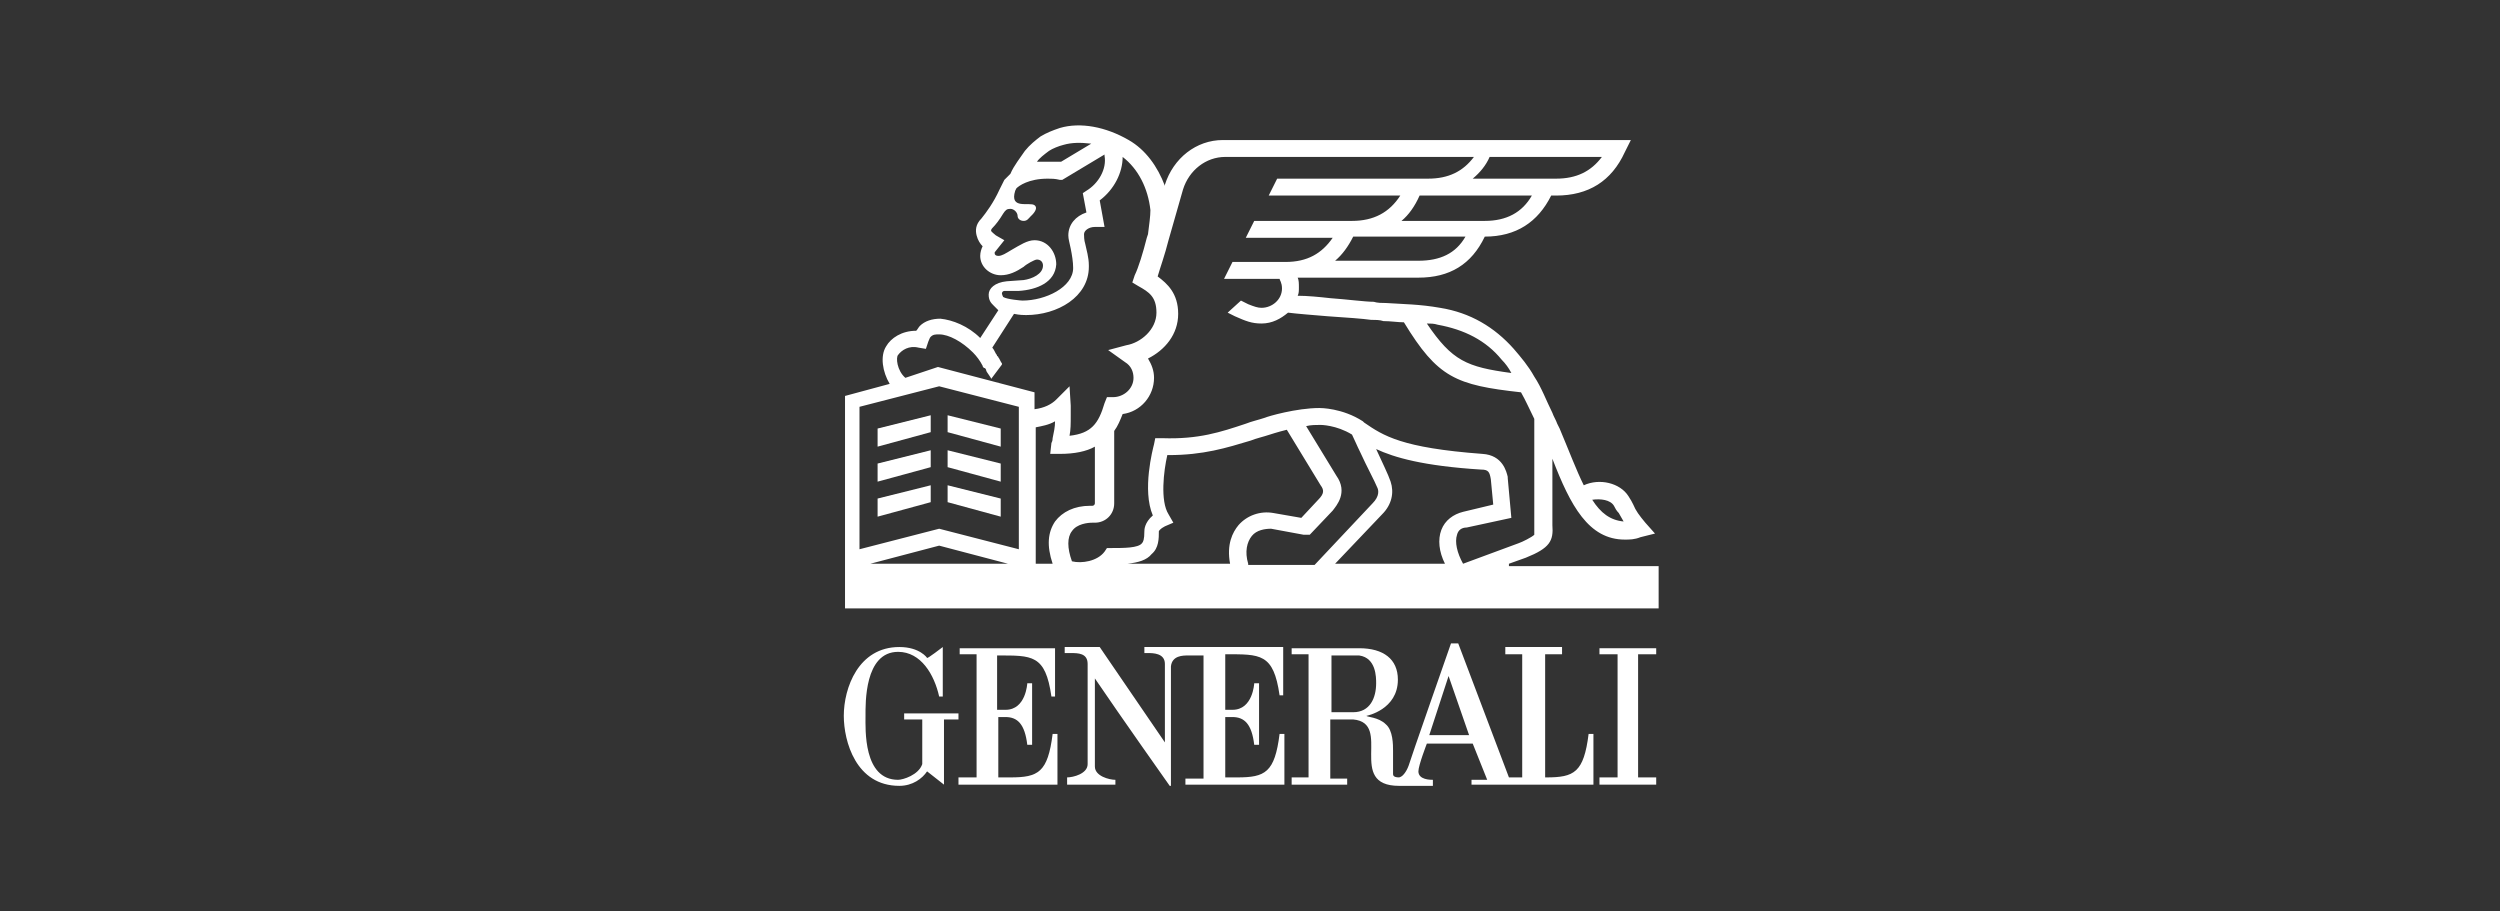 <?xml version="1.0" encoding="utf-8"?>
<!-- Generator: Adobe Illustrator 21.0.2, SVG Export Plug-In . SVG Version: 6.00 Build 0)  -->
<svg version="1.1" id="Livello_1" xmlns="http://www.w3.org/2000/svg" xmlns:xlink="http://www.w3.org/1999/xlink" x="0px" y="0px"
	 viewBox="0 0 207.1 75.5" style="enable-background:new 0 0 207.1 75.5;" xml:space="preserve">
<rect x="0" y="0" width="207.1" height="75.5" fill="#333333" stroke="none"/>
<style type="text/css">
	.st0{fill-rule:evenodd;clip-rule:evenodd;fill:#FFFFFF;}
	.st1{fill:#FFFFFF;}
	.st2{fill:none;}
	.st3{fill:#FDFDFD;}
</style>
<g>
	<g>
		<path class="st1" d="M82.6,58.9l0-4.6c2.9,0,4-0.1,4.5,3.4h0.3v-4l-7.9,0v0.5h1.4v10.2h-1.5V65h8.2v-4.2h-0.4
			c-0.4,3.2-1.2,3.6-3.5,3.6h-1v-5c0,0,0.4,0,0.6,0c1,0,1.6,0.6,1.8,2.3h0.4l0-5.1c0,0-0.4,0-0.4,0c0,0-0.1,2.2-1.8,2.2H82.6z"/>
		<path class="st1" d="M79.4,59.1h-4.5v0.5h1.5v3.7c-0.3,0.9-1.6,1.3-2,1.3c-2.9,0-2.7-4.2-2.7-5.3c0-1-0.1-5.3,2.7-5.3
			c1.9,0,3,1.9,3.4,3.7h0.3c0-0.7,0-4.1,0-4.1c0,0-1.3,1-1.3,0.9c0,0-0.6-0.9-2.3-0.9c-3.4,0-4.6,3.4-4.6,5.7c0,2.1,1,5.8,4.6,5.8
			c1.1,0,1.9-0.6,2.3-1.2c0,0,1.4,1.1,1.4,1.1v-5.4h1.2V59.1z"/>
		<path class="st1" d="M131.6,60.8c-0.4,3.2-1.2,3.6-3.5,3.6H128V54.2h1.4v-0.6h-4.7v0.6h1.4l0,0v10.2h-1.1l-4.2-11.1h-0.6
			c0,0-3.5,10-3.5,10.1c0,0-0.3,0.9-0.8,1c-0.5,0-0.5-0.2-0.5-0.3v-1.9c0-0.5,0-1.7-0.6-2.2c-0.6-0.6-1.6-0.6-1.6-0.7
			c0,0,2.6-0.5,2.6-3c0-1.7-1.2-2.6-3.2-2.6h-5.6v0.5h1.4v10.2c0,0-1.4,0-1.4,0V65h4.6v-0.5c0,0-1.4,0-1.4,0v-4.9c0,0,1.8,0,1.9,0
			c3.3,0.3-0.6,5.5,3.8,5.5h2.8v-0.5c-0.2,0-1.2,0-1.2-0.7c0-0.5,0.7-2.3,0.7-2.3h3.8c0,0,1.2,3,1.2,3h-1.3V65H132v-4.2H131.6z
			 M112.1,59h-1.8v-4.7h2.3c1.4,0.2,1.4,1.8,1.4,2.3C114,57.8,113.5,59,112.1,59z M118.4,60.9l1.6-4.9l1.7,4.9H118.4z"/>
		<path class="st1" d="M101.5,54.2c2.9,0,4-0.1,4.5,3.4h0.3v-4H94.8v0.5h0.3c0.4,0,1.4,0,1.4,0.9h0v6.5l-5.4-7.9h-2.9v0.5h0.5
			c0.6,0,1.4,0,1.4,0.9v8.3c0,0.8-1.2,1.1-1.7,1.1h0V65h4v-0.4c-0.5,0-1.7-0.3-1.7-1.1l0-7.3c2.1,3.1,6.2,8.9,6.2,8.9H97v-9.9
			c0.1-0.9,1-0.9,1.4-0.9h1.3v10.2h-1.5V65h8.2v-4.2H106c-0.4,3.2-1.2,3.6-3.5,3.6h-1v-5c0,0,0.4,0,0.6,0c1,0,1.6,0.6,1.8,2.3h0.4
			l0-5.1c0,0-0.4,0-0.4,0c0,0-0.1,2.2-1.8,2.2h-0.6V54.2z"/>
		<polygon class="st1" points="137.2,54.2 137.2,53.7 132.5,53.7 132.5,54.2 134,54.2 134,64.4 132.5,64.4 132.5,65 137.2,65 
			137.2,64.4 135.7,64.4 135.7,54.2 		"/>
	</g>
	<g>
		<path class="st1" d="M125,46.7l1.4-0.5l0,0c2-0.8,2.3-1.4,2.2-2.7V38c1.5,3.9,3,6.7,6,6.7c0.4,0,0.8,0,1.3-0.2l1.2-0.3l-0.8-0.9
			c-0.5-0.6-0.8-1-1-1.5c-0.1-0.2-0.2-0.4-0.4-0.7c-0.7-1.1-2.4-1.5-3.7-0.9c-0.6-1.2-1.2-2.8-2-4.7l-0.2-0.4
			c-0.1-0.3-0.3-0.6-0.4-0.9v0h0c-0.5-1-0.9-2.1-1.5-3c-0.5-0.9-1.1-1.6-1.7-2.3c-1.6-1.8-3.6-3-6.1-3.4c-1.7-0.3-3-0.3-4.5-0.4
			c-0.3,0-0.7,0-1-0.1c-0.7,0-2.2-0.2-3.6-0.3c-0.9-0.1-1.9-0.2-2.7-0.2c0.1-0.2,0.1-0.4,0.1-0.7c0-0.3,0-0.6-0.1-0.8h10
			c2.6,0,4.4-1.1,5.5-3.4c2.6,0,4.4-1.2,5.5-3.4h0.4c2.7,0,4.6-1.2,5.7-3.6l0.5-1h-33.8c-2.2,0-4.1,1.5-4.8,3.7l0,0.1
			c-0.6-1.6-1.6-3-3-3.8c-1.9-1.1-4-1.5-5.7-1c-0.6,0.2-1.1,0.4-1.6,0.7c-0.4,0.3-0.9,0.7-1.3,1.2c-0.4,0.6-0.9,1.2-1.2,1.9
			c-0.2,0.2-0.3,0.3-0.5,0.5l-0.4,0.8l0,0c-0.5,1.1-1.1,1.9-1.5,2.4c-0.5,0.5-0.5,1-0.4,1.4c0.1,0.4,0.3,0.7,0.5,0.9l0,0
			c-0.1,0.2-0.2,0.5-0.2,0.8c0,0.9,0.8,1.6,1.7,1.6c0.7,0,1.3-0.3,1.9-0.7c0.2-0.2,0.9-0.6,1.1-0.6c0.3,0,0.5,0.2,0.5,0.5
			c0,0.7-0.9,1.1-1.6,1.2l-1.4,0.1c-1,0.1-1.5,0.6-1.5,1.1c0,0.5,0.2,0.7,0.4,0.9l0.1,0.1l0.3,0.3l-1.5,2.3c-1-1-2.3-1.5-3.3-1.6
			c-0.7,0-1.3,0.2-1.7,0.6c-0.1,0.1-0.2,0.3-0.3,0.4c0,0,0,0,0,0c-1.2,0-2.1,0.6-2.5,1.3c-0.5,0.8-0.3,2.1,0.3,3.1l-3.7,1v17.6h67.4
			v-3.5H125z M133.7,41.9c0.1,0.2,0.2,0.4,0.4,0.6c0.1,0.2,0.3,0.5,0.4,0.7c-1.1-0.1-1.9-0.7-2.6-1.8
			C132.6,41.3,133.4,41.4,133.7,41.9z M119.1,26.9c2.2,0.4,4,1.3,5.3,2.9c0.3,0.3,0.6,0.7,0.8,1.1c-3.7-0.5-4.9-1-7-4.1
			C118.5,26.8,118.8,26.8,119.1,26.9z M117.5,21.6h-6.9c0.6-0.5,1.1-1.2,1.5-2h9.3C120.6,21,119.3,21.6,117.5,21.6z M123,18.3h-6.9
			c0.6-0.5,1.1-1.2,1.5-2.1h9.3C126.1,17.6,124.8,18.3,123,18.3z M123.4,13h9.3c-0.9,1.2-2.1,1.8-3.8,1.8H122
			C122.6,14.3,123.1,13.7,123.4,13z M85.9,13.4c0.2-0.3,0.6-0.6,1-0.9c0.3-0.2,0.8-0.4,1.2-0.5c0.7-0.2,1.4-0.2,2.3-0.1l-2.5,1.5
			c-0.3,0-0.6,0-0.9,0C86.5,13.4,86.1,13.4,85.9,13.4C85.8,13.4,85.8,13.4,85.9,13.4z M83,24.3c0-0.1,0.1-0.2,0.2-0.2l1.2,0
			c1.5-0.1,3-0.7,3.1-2.2c0-1-0.7-2-1.8-2c-0.6,0-1.2,0.4-1.9,0.8c-0.5,0.3-0.8,0.5-1.1,0.5c-0.2,0-0.3-0.1-0.3-0.2c0,0,0,0,0-0.1
			l0.8-1l-0.7-0.4c-0.1-0.1-0.4-0.3-0.4-0.4c0-0.1,0.1-0.2,0.1-0.2c0.3-0.3,0.6-0.7,0.9-1.2c0.2-0.3,0.3-0.4,0.6-0.4
			c0.3,0,0.6,0.3,0.6,0.6c0,0.2,0.2,0.4,0.5,0.4s0.4-0.2,0.6-0.4c0,0,0.7-0.6,0.3-0.9c-0.4-0.3-2.1,0.4-1.6-1.2l0.1-0.2
			c0.2-0.2,1-0.8,2.6-0.8c0.3,0,0.6,0,1,0.1l0.2,0l3.5-2.1c0,0.1,0,0.1,0,0.1l0,0l0,0c0.2,1.1-0.5,2.3-1.5,2.9L89.7,16l0.3,1.6
			c-0.9,0.3-1.5,1-1.5,1.9c0,0.3,0.1,0.6,0.2,1.1c0.1,0.5,0.2,1.1,0.2,1.6c0,1.6-2.3,2.7-4.2,2.7l0,0c-0.1,0-1.3-0.1-1.6-0.3
			C83,24.4,83,24.3,83,24.3z M74.4,29.4c0.3-0.4,0.9-0.8,1.7-0.6l0.6,0.1l0.2-0.6c0.1-0.2,0.1-0.3,0.2-0.4c0.2-0.2,0.4-0.2,0.7-0.2
			c0.8,0,1.9,0.6,2.8,1.5c0.3,0.3,0.6,0.7,0.8,1.1c0,0.1,0.1,0.2,0.2,0.2c0.1,0.1,0.1,0.2,0.1,0.2c0,0.1,0.5,0.7,0.4,0.7
			c0.3-0.4,0.6-0.8,0.9-1.2c0,0,0,0,0-0.1c-0.1-0.1-0.2-0.4-0.3-0.5c0,0,0-0.1-0.1-0.1c0,0,0,0,0,0c0,0,0-0.1-0.1-0.2
			c-0.1-0.2-0.2-0.4-0.3-0.5L84,26c0.5,0.1,0.8,0.1,1,0.1h0c2.6,0,5.2-1.5,5.2-4l0-0.1c0-0.7-0.2-1.3-0.3-1.8
			c-0.1-0.3-0.1-0.7-0.1-0.8c0-0.3,0.4-0.6,0.9-0.6h0.8l-0.4-2.2c1.2-0.9,1.9-2.3,1.9-3.6c1.3,1,2.1,2.6,2.3,4.4
			c0,0.5-0.1,1.2-0.2,2l-0.1,0.3l0,0c-0.3,1.2-0.7,2.5-1,3.1l-0.2,0.6l0.5,0.3c0.9,0.5,1.5,0.9,1.5,2.2c0,1.4-1.3,2.5-2.5,2.7
			L91.8,29l1.4,1c0.5,0.3,0.7,0.8,0.7,1.3c0,0.9-0.8,1.6-1.7,1.6h-0.5l-0.2,0.5c-0.5,1.7-1.1,2.5-2.9,2.7c0.1-0.5,0.1-1,0.1-1.7
			c0-0.2,0-0.6,0-0.8l-0.1-1.6l-1.1,1.1c-0.4,0.4-1,0.7-1.8,0.8v-1.4l-8-2.1L75,31.3C74.3,30.7,74.2,29.6,74.4,29.4z M72.1,46.7
			l5.7-1.5l5.7,1.5H72.1z M84.4,45.5l-6.6-1.7l-6.6,1.7V33.7l6.6-1.7l6.6,1.7V45.5z M87.4,43.2c-0.6,0.9-0.7,2-0.2,3.5h-1.4V35.4
			c0.5-0.1,1.1-0.2,1.6-0.5c0,0.5-0.1,0.9-0.2,1.4c0,0.1,0,0.2-0.1,0.4L87,37.6h0.8c1.2,0,2.2-0.2,2.9-0.6v4.7
			c0,0.1-0.1,0.2-0.2,0.2h-0.2C89,41.9,88,42.4,87.4,43.2z M102.6,43.5c-0.5,0.6-1,1.6-0.7,3.2h-8.5c0.9-0.1,1.6-0.3,2-0.8
			C96,45.4,96,44.6,96,44c0,0,0.1-0.2,0.5-0.4l0.7-0.3l-0.4-0.7c-0.7-1.1-0.4-3.6-0.1-4.9c0,0,0,0,0.1,0c2.9,0,4.8-0.6,6.8-1.2
			c0.5-0.2,1-0.3,1.6-0.5l0,0c0,0,0.6-0.2,1.4-0.4l2.8,4.6l0,0c0.3,0.4,0.3,0.7-0.2,1.2l-1.4,1.5l-2.3-0.4l0,0
			C104.4,42.3,103.3,42.7,102.6,43.5z M103.4,46.7c-0.3-1-0.1-1.8,0.3-2.3c0.4-0.5,1.1-0.6,1.6-0.6l2.7,0.5l0.1,0h0.4l1.9-2l0,0
			c0.3-0.4,1.3-1.5,0.3-2.9l-2.5-4.1c0.4-0.1,0.8-0.1,1.2-0.1l0,0c0,0,1.3,0,2.6,0.8c0.2,0.4,0.4,0.9,0.7,1.5
			c0.5,1.1,1.2,2.4,1.4,2.9c0.1,0.2,0.2,0.7-0.4,1.3l-4.8,5.1H103.4z M119.7,46.7h-9.1l3.9-4.1c0.8-0.8,1-1.8,0.7-2.7
			c-0.2-0.6-0.7-1.6-1.2-2.7c1.5,0.7,3.9,1.4,8.7,1.7c0.6,0,0.7,0.2,0.8,0.8l0.2,2.1l-2.5,0.6c-0.8,0.2-1.5,0.7-1.8,1.5
			C119.1,44.7,119.2,45.7,119.7,46.7z M120.7,44.3c0.1-0.4,0.4-0.6,0.8-0.6l3.7-0.8l-0.3-3.3l0-0.1c-0.1-0.4-0.4-1.8-2.1-1.9
			c-6.7-0.5-8.2-1.5-9.8-2.6c0,0,0,0,0,0l0,0l-0.1-0.1c-1.7-1.1-3.5-1.1-3.6-1.1c-1.9,0-4.3,0.7-4.5,0.8c-0.6,0.2-1.1,0.3-1.6,0.5
			c-2.1,0.7-3.9,1.3-6.9,1.2l-0.6,0l-0.1,0.5c-0.1,0.4-1,3.8-0.1,5.9c-0.7,0.6-0.7,1.2-0.7,1.3c0,0.7-0.1,0.9-0.2,1
			c-0.3,0.4-1.5,0.4-2.5,0.4c0,0,0,0,0,0h-0.4l-0.2,0.3c-0.6,0.8-1.9,1-2.7,0.8c-0.4-1.1-0.4-2,0-2.5c0.4-0.6,1.3-0.7,1.7-0.7h0.2
			c0.9,0,1.6-0.7,1.6-1.6v-6c0.3-0.4,0.5-0.9,0.7-1.4c1.5-0.2,2.6-1.5,2.6-3c0-0.6-0.2-1.1-0.5-1.6c1.4-0.7,2.5-2,2.5-3.7
			s-0.9-2.5-1.7-3.1c0.2-0.7,0.6-1.8,0.9-3l1.2-4.2c0.5-1.6,1.9-2.7,3.5-2.7h20.6c-0.9,1.2-2.1,1.8-3.8,1.8h-12.5l-0.7,1.4H116
			c-0.9,1.4-2.2,2.1-4,2.1h-8.1l-0.7,1.4h7.2c-0.9,1.3-2.1,2-3.9,2h-4.4l-0.7,1.4h4.6c0,0.1,0.2,0.3,0.2,0.8c0,0.9-0.8,1.6-1.7,1.6
			c-0.3,0-0.6-0.1-1.1-0.3c-0.2-0.1-0.4-0.2-0.6-0.3l-1.1,1c0.2,0.1,0.4,0.2,0.6,0.3v0c0.9,0.4,1.4,0.6,2.2,0.6
			c0.9,0,1.6-0.4,2.2-0.9c0.8,0.1,2.1,0.2,3.3,0.3c1.5,0.1,2.9,0.2,3.6,0.3c0.4,0,0.7,0,1,0.1c0.6,0,1.2,0.1,1.7,0.1
			c2.8,4.6,4.3,5.2,9.7,5.8c0.4,0.7,0.7,1.4,1.1,2.2v8.9l0,0.1c0,0.4,0,0.5,0,0.6c-0.2,0.2-1,0.6-1.3,0.7l-4.6,1.7
			C120.7,45.8,120.5,44.9,120.7,44.3z"/>
		<polygon class="st1" points="82.9,35.5 78.5,34.4 78.5,35.8 82.9,37 		"/>
		<polygon class="st1" points="72.7,37 77.1,35.8 77.1,34.4 72.7,35.5 		"/>
		<polygon class="st1" points="72.7,39.9 77.1,38.7 77.1,37.3 72.7,38.4 		"/>
		<polygon class="st1" points="82.9,38.4 78.5,37.3 78.5,38.7 82.9,39.9 		"/>
		<polygon class="st1" points="82.9,41.3 78.5,40.2 78.5,41.6 82.9,42.8 		"/>
		<polygon class="st1" points="72.7,42.8 77.1,41.6 77.1,40.2 72.7,41.3 		"/>
	</g>
</g>
</svg>
